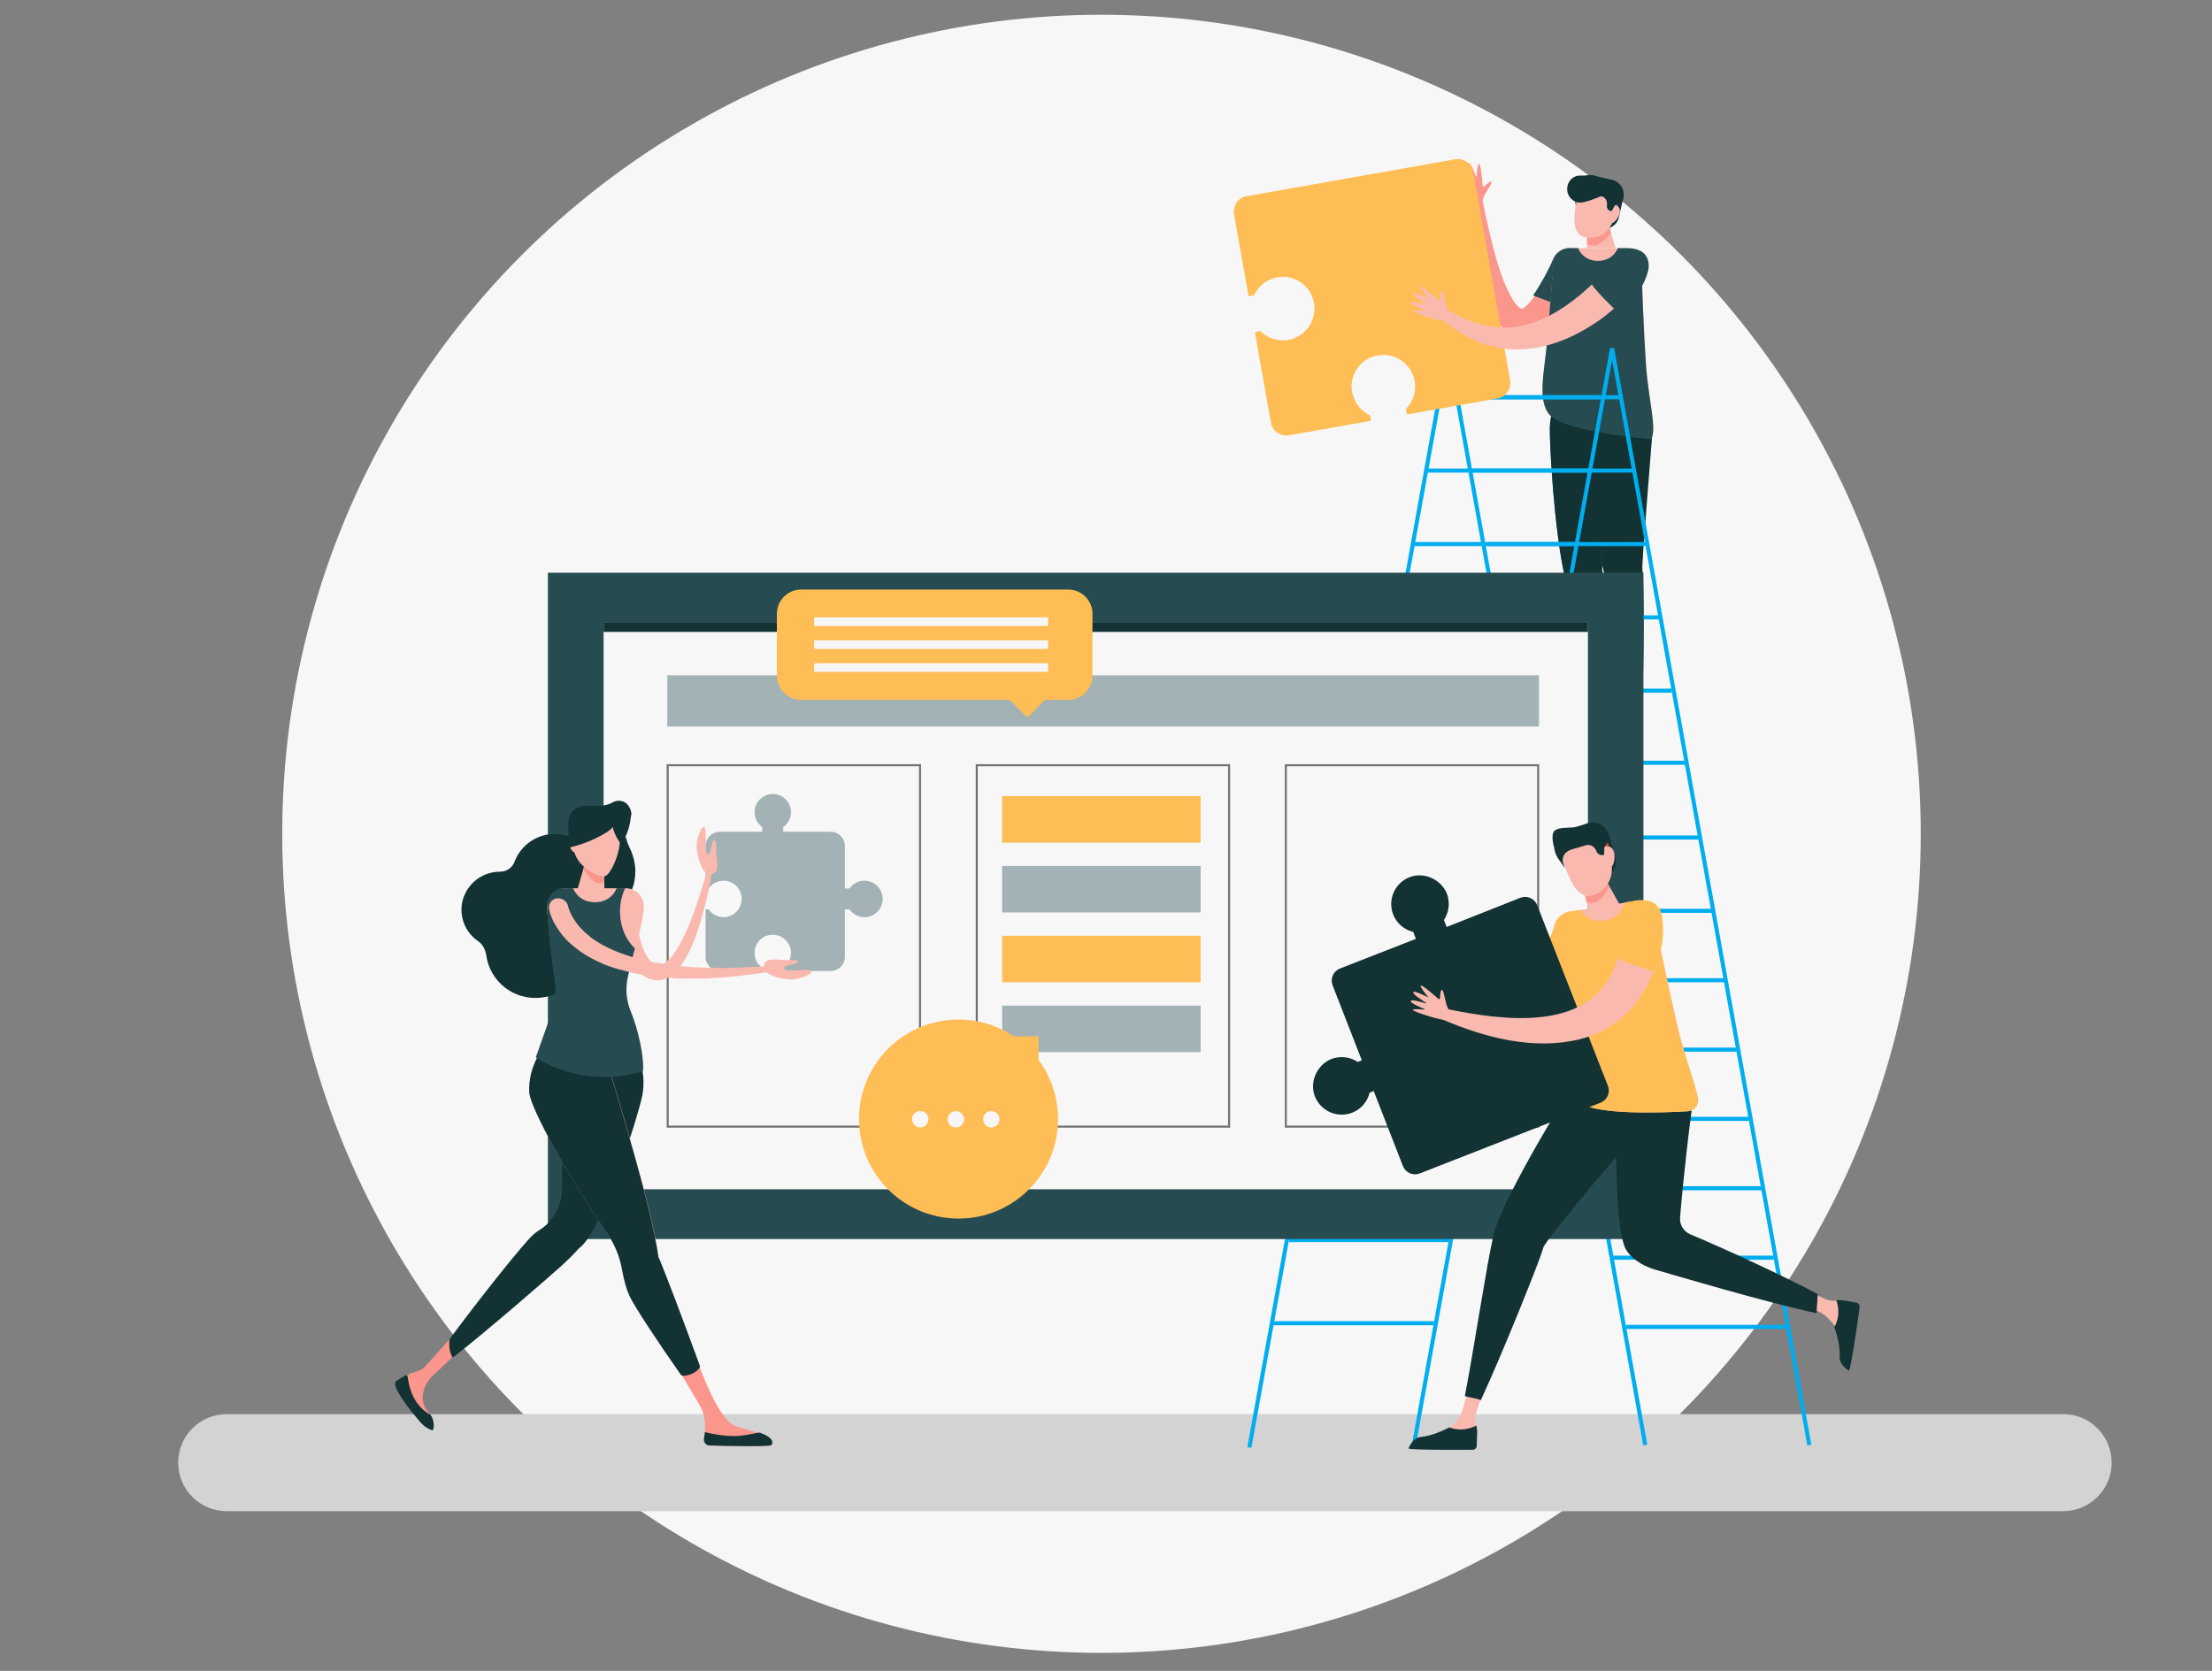 <?xml version="1.0" encoding="utf-8"?>
<!-- Generator: Adobe Illustrator 24.3.0, SVG Export Plug-In . SVG Version: 6.00 Build 0)  -->
<svg version="1.1" id="Layer_1" xmlns="http://www.w3.org/2000/svg" xmlns:xlink="http://www.w3.org/1999/xlink" x="0px" y="0px"
	 viewBox="0 0 1080 816" style="enable-background:new 0 0 1080 816;" xml:space="preserve">
<rect x="0" y="0" width="1080" height="816" fill="#808080" stroke="none"/>
<style type="text/css">
	.st0{fill:#F7F7F7;}
	.st1{fill:#D3D3D3;}
	.st2{fill:#FA968C;}
	.st3{fill:#264C51;}
	.st4{fill:#FAB9AF;}
	.st5{fill:#F57A2F;}
	.st6{fill:#0091C8;}
	.st7{fill:#133233;}
	.st8{fill:#FF8C46;}
	.st9{fill:#41378C;}
	.st10{fill:none;stroke:#00AEF0;stroke-width:2;stroke-miterlimit:10;}
	.st11{fill:#FFBE55;}
	.st12{fill:none;stroke:#727272;stroke-miterlimit:10;}
	.st13{opacity:0.4;fill:#264C51;enable-background:new    ;}
	.st14{fill:#41B4E6;}
	.st15{fill:#CD5014;}
</style>
<circle class="st0" cx="537.8" cy="407.2" r="400"/>
<path class="st1" d="M1031,714.3c0,13.1-10.6,23.7-23.7,23.7H110.7C97.6,738,87,727.4,87,714.3l0,0c0-13.1,10.6-23.7,23.7-23.7
	h896.5C1020.4,690.5,1031,701.2,1031,714.3L1031,714.3z"/>
<path class="st2" d="M723.9,98c0.2-2.8,5.1-8.6,4.3-9.3c-0.5-0.5-2.4,1.3-3.5,2.3c-0.1,0.1-0.3,0.2-0.5,0.1s-0.3-0.2-0.3-0.4
	c-0.2-2.8-0.9-10.6-1.7-10.7c-0.8-0.1-1.2,4.9-1.3,6.5c0,0.1,0,0.1-0.1,0.1s-0.1,0-0.1-0.1c-0.6-1.8-2.7-7.4-3.5-6.7s0.5,6.1,1,8.2
	c0,0.1,0,0.1-0.1,0.1s-0.1,0-0.1,0c-1.1-1.9-3.8-6.6-4.6-6s1.4,5.7,2.2,7.6v0.1h-0.1c-1.2-1.4-4.4-4.8-4.3-3.8
	c0,1.3,5.6,11.7,7.4,13.5C720.4,101.3,723.9,98,723.9,98z"/>
<path class="st2" d="M773.7,133.1c-3.8,8.3-9.2,17.8-15.7,24.3c-12.7,12.6-29.1,9.3-34.8-20.1c-1-4.4-1.7-8.9-2.3-13.3
	c-1.2-8.8-1.6-17.6-2-26.4c-0.1-1.3,1-2.5,2.3-2.5c1.2-0.1,2.2,0.8,2.5,1.9l0,0c1.7,8.5,3.5,17,5.7,25.2c1.1,4.1,2.3,8.2,3.7,12.1
	c1.2,3.7,6,15.3,9.7,16.4c0.1,0,0.2,0.1,0.3,0.1c0.1-0.1,0.1-0.1,0.1,0c0.1-0.1,0.1-0.1,0.2-0.1c0.2-0.2,0.4-0.2,0.9-0.6
	c0.8-0.5,1.9-1.6,3-2.9c2.2-2.6,4.2-6,6-9.5c3.1-6,4.9-10.3,4.9-10.3c3.8-10.4,19.5-5.4,15.7,5C773.9,132.7,773.8,132.9,773.7,133.1
	z"/>
<path class="st3" d="M748.5,144.3L748.5,144.3c2-2.9,3.7-5.8,5.4-8.8c1.6-2.9,3.3-6.2,4.4-9l0.1-0.1c0.1-0.2,0.2-0.4,0.3-0.7
	c2.2-4.1,7.2-5.7,11.3-3.5s5.7,7.2,3.5,11.3c-2,3.8-4,7-6.2,10.3c-1.5,2.2-3.1,4.3-4.8,6.4C761.3,148.9,751.4,145.4,748.5,144.3z"/>
<path class="st4" d="M756.7,202.6c7.3,8.4,49.5,11.9,49.5,11.9c3.1-3.6-1.4-20-2.5-36.7c-1.2-18-1.9-37.9-2.2-48.6
	c-0.1-4.4-3.8-8-8.2-8h-26.8c-4.1,0-7.6,3.1-7.9,7.3c-0.7,8.5-1.9,23.3-3.1,37.8C754.2,181,750.4,195.4,756.7,202.6z"/>
<path class="st2" d="M781,342.7l-0.1,16.6l1.4,8.1c0.2,1.4-0.8,2.7-2.2,2.7c-6.8,0.2-24.2,0.7-24.6-0.1c-2.2-3.5,7.7-4.9,14.9-7.7
	s2.2-30.2,2.2-30.2L781,342.7z"/>
<path class="st5" d="M770.5,362.3C770.5,362.3,770.6,362.3,770.5,362.3c1.8,0.5,3.8,0.9,5.9,0.9c1.9,0,3.6-0.3,5.1-0.8l0.9,4.8
	c0.2,1.4-0.8,2.7-2.2,2.7c-6.8,0.2-24.2,0.7-24.6-0.1C753.4,366.5,763.2,365.1,770.5,362.3z"/>
<path class="st6" d="M756.7,208.7c-0.3,11.5,4.3,84.6,13.2,84.8c9,0.2,18.9-72.6,19.2-84.1s-6.8-21-15.7-21.2
	C764.4,188,757,197.2,756.7,208.7z"/>
<path class="st7" d="M782.3,278.3c0.9,6.3,1,47-0.4,67.6h-8.2c-4.4-20-9.1-58.9-9.9-65.1c0-0.1,0-0.2,0-0.2
	c-4.9-21.5-7.3-63.5-7.1-72c0.3-11.5,7.7-20.7,16.7-20.5s16,9.7,15.7,21.2C789,216.7,781.9,275.3,782.3,278.3z"/>
<path class="st2" d="M800.6,342.7l-0.1,16.6l1.4,8.1c0.2,1.4-0.8,2.7-2.2,2.7c-6.8,0.2-24.2,0.7-24.6-0.1c-2.2-3.5,7.7-4.9,14.9-7.7
	s2.2-30.2,2.2-30.2L800.6,342.7z"/>
<path class="st8" d="M790,362.3C790,362.3,790.1,362.3,790,362.3c1.8,0.5,3.8,0.9,5.9,0.9c1.9,0,3.6-0.3,5.1-0.8l0.9,4.8
	c0.2,1.4-0.8,2.7-2.2,2.7c-6.8,0.2-24.2,0.7-24.6-0.1C772.9,366.5,782.8,365.1,790,362.3z"/>
<path class="st6" d="M776.3,208.7c-0.3,11.5,4.3,84.6,13.2,84.8c9,0.2,17-72.9,17.3-84.4s-4.8-20.8-13.8-21S776.5,197.2,776.3,208.7
	z"/>
<path class="st7" d="M801.9,278.3c0.9,6.3,1,47-0.4,67.6h-8.2c-4.4-20-9.1-58.9-9.9-65.1c0-0.1,0-0.2,0-0.2
	c-4.9-21.5-9.2-63.8-9-72.3c0.3-11.5,9.7-20.4,18.6-20.2s14.1,9.4,13.8,21C806.6,216.4,801.4,275.3,801.9,278.3z"/>
<path class="st3" d="M766.2,121.2h4.3c1.5,3.5,4.7,6.2,9.7,6.2s8.2-2.7,9.7-6.2h4c4.1,0,7.4,3.2,7.5,7.3c0.3,10.6,1,30.9,2.2,49.3
	c1.1,16.7,5.6,32.1,2.5,36.7c0,0-42.2-3.5-49.5-11.9c-6.3-7.2-2.4-21.7-1.2-36.4c1.2-14.6,2.5-29.6,3.1-38
	C758.9,124.3,762.3,121.2,766.2,121.2z"/>
<path class="st7" d="M781.4,111.5l0.5,0.1c3.8,0.8,7.6-1.6,8.5-5.4l2.3-10.2l-7.4-1.6L781.4,111.5z"/>
<polygon class="st4" points="774.8,121.2 788.8,121.2 784.7,107.3 775.2,108.5 "/>
<path class="st2" d="M775.2,108.5l9.5-1.2l1.9,6.5c-2.1,2.4-5.3,6.1-8.8,6.1c-1.1,0-2.1-0.3-3-0.9L775.2,108.5z"/>
<path class="st4" d="M773.8,115.9L773.8,115.9c6.3,1.4,12.5-2.6,13.9-8.8l2.8-12.7L771,90.1c0,0-2.2,9.9-2.3,16.9
	C768.7,112.2,770.6,115.2,773.8,115.9z"/>
<rect x="787.6" y="97.9" transform="matrix(0.217 -0.976 0.976 0.217 519.821 847.813)" class="st9" width="1.7" height="3.8"/>
<path class="st4" d="M784.9,103.9c-0.5,2.5,0.2,4.7,1.6,5.1c1.5,0.3,3.8-2.6,4.3-5c0.5-2.5-0.9-3.6-2.3-3.9
	C787.1,99.7,785.4,101.4,784.9,103.9z"/>
<path class="st7" d="M768.5,95c-0.1-1.7,0.2-3.4,0.8-4.9l0,0c1.6-3.9,5.9-5.5,9.8-4.2c0.4,0.1,0.8,0.3,1.3,0.4l6.6,1.5
	c4,0.9,6.5,4.8,5.6,8.8l-0.3,1.5l-3.9,2.3l-1.6,2.8l-0.3-0.1c-1.3-0.3-2.1-1.5-1.9-2.7c0.3-2.1-0.7-4.1-2.7-4.5l-5.8-1.3
	c-3.6-0.8-5.8,0.7-6.4,3.4l-0.3,2.3L768.5,95z"/>
<line class="st10" x1="787.1" y1="170.1" x2="883.4" y2="705.7"/>
<line class="st10" x1="803.3" y1="705.7" x2="707.1" y2="170.1"/>
<line class="st10" x1="713.5" y1="194" x2="791.7" y2="194"/>
<line class="st10" x1="718.7" y1="229.8" x2="798" y2="229.8"/>
<line class="st10" x1="725.9" y1="265.7" x2="804.5" y2="265.7"/>
<line class="st10" x1="732.9" y1="301.5" x2="811" y2="301.5"/>
<line class="st10" x1="737.1" y1="337.3" x2="816.2" y2="337.3"/>
<line class="st10" x1="742.6" y1="372.5" x2="822.8" y2="372.5"/>
<line class="st10" x1="750.6" y1="409" x2="829.6" y2="409"/>
<line class="st10" x1="757.1" y1="444.8" x2="836.2" y2="444.8"/>
<line class="st10" x1="763.5" y1="478.7" x2="842.6" y2="478.7"/>
<line class="st10" x1="768.9" y1="512.6" x2="848" y2="512.6"/>
<line class="st10" x1="775.1" y1="546.4" x2="854.2" y2="546.4"/>
<line class="st10" x1="781.1" y1="580.3" x2="860.3" y2="580.3"/>
<line class="st10" x1="787" y1="614.2" x2="866.1" y2="614.2"/>
<line class="st10" x1="793.9" y1="648" x2="873" y2="648"/>
<line class="st10" x1="707.1" y1="170.1" x2="610" y2="706.9"/>
<line class="st10" x1="690.1" y1="706.9" x2="787.1" y2="170.1"/>
<line class="st10" x1="780.7" y1="194" x2="702.8" y2="194"/>
<line class="st10" x1="775.5" y1="229.8" x2="696.2" y2="229.8"/>
<line class="st10" x1="768.3" y1="265.7" x2="689.7" y2="265.7"/>
<line class="st10" x1="761.3" y1="301.5" x2="683.2" y2="301.5"/>
<line class="st10" x1="755.7" y1="337.3" x2="676.7" y2="337.3"/>
<line class="st10" x1="750.4" y1="372.5" x2="670.3" y2="372.5"/>
<line class="st10" x1="742.5" y1="409" x2="663.6" y2="409"/>
<line class="st10" x1="737.1" y1="444.8" x2="658" y2="444.8"/>
<line class="st10" x1="731" y1="485" x2="651.9" y2="485"/>
<line class="st10" x1="721.8" y1="525.2" x2="642.7" y2="525.2"/>
<line class="st10" x1="715" y1="565.4" x2="635.8" y2="565.4"/>
<line class="st10" x1="708.5" y1="605.6" x2="629.4" y2="605.6"/>
<line class="st10" x1="700.1" y1="646.2" x2="620.9" y2="646.2"/>
<path class="st7" d="M788.2,90.3c0.4,3.6-12.5,8.2-16,8.6c-3.4,0.4-6.6-2.2-7-5.8s2-6.9,5.4-7.3C774,85.4,787.7,86.7,788.2,90.3z"/>
<path class="st11" d="M608.7,95.8c-4.2,0.7-6.9,4.7-6.2,8.9l7.1,40l2.7-0.5c2.4-5.2,7.8-9,14.3-9c6.2,0.1,11.9,4,14.1,9.8
	c3.6,9.4-2.3,19.3-11.7,21c-5.2,0.9-10.2-0.9-13.6-4.3l-2.7,0.5l7.8,44.2c0.7,4.2,4.7,6.9,8.9,6.2l40-7.1l-0.5-2.7
	c-5.2-2.4-9-7.8-9-14.3c0.1-6.2,4-11.9,9.8-14.1c9.4-3.6,19.3,2.3,21,11.7c0.9,5.2-0.9,10.2-4.3,13.6l0.5,2.7l44.2-7.8
	c4.2-0.7,6.9-4.7,6.2-8.9L719.3,84c-0.7-4.2-4.7-6.9-8.9-6.2L608.7,95.8z"/>
<path class="st4" d="M803,134.9c-4.3,5.9-11.7,13.6-20.5,20.3c-27,19.7-56,21.7-79.6-0.6c-1-0.9-1-2.4-0.1-3.4c0.8-0.8,2-1,3-0.4
	l0.1,0.1c15.4,8.9,29.2,12.5,46.5,5.2c22.7-9.8,38.9-33.4,37.2-31.1c2.8-3.7,8-4.4,11.7-1.6C805,126,805.7,131.2,803,134.9z"/>
<path class="st3" d="M777.2,138.4c5.6-5.1,12.8-15,12.8-15s3.4-4,10.4-1.1c5.6,2.3,4.5,8.9,4.5,8.9c-0.1,0.9-2,11.8-14.8,21.4
	C789.9,152.7,776.2,139.3,777.2,138.4z"/>
<path class="st4" d="M707.4,151.8c-1.8-2.2-2.3-9.7-3.4-9.7c-0.7,0-0.9,2.6-0.9,4.1c0,0.2-0.1,0.3-0.3,0.4s-0.3,0-0.5-0.1
	c-2.1-1.8-8-7-8.6-6.5s2.5,4.3,3.6,5.6v0.1c0,0-0.1,0.1-0.1,0c-1.7-0.8-7.1-3.5-7.2-2.4c-0.1,1.1,4.6,4.1,6.4,5.2c0,0,0.1,0.1,0,0.1
	s-0.1,0.1-0.1,0.1c-2.1-0.6-7.3-2.1-7.5-1.1c-0.1,1,5,3.2,6.8,3.9l0.1,0.1c0,0.1-0.1,0.1-0.1,0.1c-1.8-0.1-6.5-0.4-5.8,0.3
	c0.9,0.9,12.2,4.6,14.7,4.6C707.2,156.6,707.4,151.8,707.4,151.8z"/>
<rect x="267.5" y="279.7" class="st3" width="534.9" height="325.4"/>
<rect x="294.7" y="304.1" class="st0" width="480.6" height="276.7"/>
<rect x="326" y="373.7" class="st12" width="123.2" height="176.5"/>
<rect x="476.9" y="373.7" class="st12" width="123.2" height="176.5"/>
<rect x="627.8" y="373.7" class="st12" width="123.2" height="176.5"/>
<path class="st2" d="M220.3,653c0,0-11,12.6-13,14.6c-1.7,1.7-4,2.3-6.3,2.9c-0.7,0.2-1.7,0.9-2.5,1.6c-0.6,0.5-0.9,1.3-0.9,2.1
	c0.3,14.2,12.6,24.2,13.3,23.4c1.2-1.5,0.3-5.7-2.1-8.4c-2.4-2.8-3-6.7-1.9-10.2l0,0c0.8-2.8,2.4-5.3,4.5-7.3l9.5-8.9L220.3,653z"/>
<path class="st2" d="M332.5,670.9l8.7,14.6c2.7,4.5,3.7,9.7,2.8,14.9l0,0c-0.5,2.9,1.7,5.5,4.6,5.6c9.4,0.2,27.6,0.6,28.1-0.3
	c2.7-4.4-8.8-6.3-17.9-9.4c-6.1-2.1-13.6-18.6-18.3-31.5l-7.1,4.5C332.8,669.7,332.5,670.3,332.5,670.9z"/>
<path class="st7" d="M358.6,701.3c3.9,0,7.8-0.9,11.4-1.6c0.4-0.1,0.9-0.1,1.3,0.1c4.2,1.5,6.8,3.6,5.4,5.9
	c-0.6,0.9-22,0.5-30.3,0.2c-1.7,0-3-1.6-2.7-3.4l0.5-3.1C348.9,700.6,353.7,701.3,358.6,701.3z"/>
<path class="st7" d="M301.3,506.1c-9.7-1.9-21.2,6-23.7,18.4c-1.4,7.1-3.5,33.7-3.2,55.5c0.1,8.3-3.9,16.3-11,20.7
	c-1.2,0.7-2.2,1.5-3.1,2.3c-4.8,4.3-26.9,32.1-40.8,51c-0.4,2.9,0,7,1.6,9c17.8-13.9,47.9-40.2,53-44.8c2.8-2.6,6-5.6,8.5-8.5
	c10.9-7.3,28.6-63.2,31-74.7C316,522.5,310.9,508.1,301.3,506.1z"/>
<ellipse class="st7" cx="295.2" cy="425.6" rx="15" ry="19.4"/>
<path class="st7" d="M291.6,427.6c-0.2-10.7-8.9-19.7-19.6-20.3c-9.5-0.5-17.7,5.3-20.8,13.6c-1.1,2.9-3.9,4.8-7,4.8
	c-1.3,0-2.6,0.1-4,0.4c-7.8,1.6-13.9,8.2-14.8,16.2c-0.7,7.2,2.6,13.6,8,17.3c2.3,1.6,3.6,4.2,4,6.9c1.8,12.8,13.4,22.2,26.8,20.7
	c11.4-1.2,20.5-10.6,21.5-22c0.6-7-1.8-13.4-6-18.2C286.9,443.5,291.8,436.1,291.6,427.6z"/>
<path class="st13" d="M424,430.3c-3.8-0.8-7.3,0.8-9.2,3.6h-2.3v-20.8c0-3.8-3.1-6.9-6.9-6.9h-23.2v-2.3c2.8-1.9,4.4-5.4,3.6-9.2
	c-0.7-3.3-3.3-5.9-6.6-6.7c-5.8-1.3-11,3.1-11,8.6c0,3,1.5,5.7,3.8,7.3v2.3h-20.8c-3.8,0-6.9,3.1-6.9,6.9v20.8h1.5
	c1.9-2.8,5.4-4.4,9.2-3.6c3.3,0.7,5.9,3.3,6.7,6.6c1.3,5.8-3.1,11-8.6,11c-3,0-5.7-1.5-7.3-3.8h-1.5v23.2c0,3.8,3.1,6.9,6.9,6.9
	h20.8v-1.6c-2.8-1.9-4.4-5.4-3.6-9.2c0.7-3.3,3.3-5.9,6.6-6.7c5.8-1.3,11,3.1,11,8.6c0,3-1.5,5.7-3.8,7.3v1.6h23.2
	c3.8,0,6.9-3.1,6.9-6.9v-23.2h2.3c1.6,2.3,4.3,3.8,7.3,3.8c5.6,0,10-5.2,8.6-11C429.9,433.6,427.3,431,424,430.3z"/>
<path class="st7" d="M295.2,399.8c0,0,8.5,5.3,7.4,12.5c0,0,4.5-3.2,5.5-14.2C308.9,390.5,295.2,399.8,295.2,399.8z"/>
<path class="st4" d="M310.8,443.4c0,0,0,0.4,0,1.1c0,0.7,0,1.5,0.1,2.8c0.1,2.4,0.4,5.9,1.3,9.9c0.5,2,1.1,4.2,1.9,6.3
	c0.9,2.1,2,4.2,3.4,5.8c0.7,0.8,1.4,1.4,2.2,1.8c0.7,0.4,1.4,0.5,2.1,0.4c1.6-0.1,3.6-1.7,5.4-3.6c1.8-1.9,3.3-4.3,4.7-6.8
	c1.4-2.4,2.6-5,3.7-7.5c2.2-5,3.9-9.9,5.3-14.1c1.4-4.2,2.4-7.8,3.2-10.3c0.7-2.5,1.1-3.9,1.1-3.9l0,0c0.2-0.7,0.9-1.1,1.6-0.9
	c0.7,0.2,1,0.8,0.9,1.5c0,0-0.3,1.5-0.8,4.1c-0.3,1.3-0.5,2.9-0.9,4.7s-0.8,3.8-1.4,6c-1.1,4.4-2.5,9.5-4.3,14.9
	c-1,2.7-2,5.5-3.4,8.3c-1.3,2.8-2.8,5.6-4.9,8.2c-1,1.3-2.2,2.6-3.6,3.8c-1.4,1.1-3.2,2.2-5.3,2.6c-2.1,0.5-4.5,0.2-6.4-0.6
	s-3.4-2-4.7-3.2c-2.5-2.5-4-5.2-5.2-7.8s-2.1-5.1-2.7-7.4c-1.3-4.7-1.8-8.6-2.1-11.4c-0.1-1.4-0.2-2.6-0.2-3.3s0-1.1,0-1.1
	c-0.1-2.5,1.9-4.6,4.4-4.7c2.5-0.1,4.6,1.9,4.7,4.4C310.8,443.3,310.8,443.4,310.8,443.4z"/>
<path class="st4" d="M304.7,480.6c3.4-10.2,10.2-31.8,9.6-38.8c-0.4-4.5-4.1-8-8.7-8h-29.4c-4.9,0-8.9,3.9-9,8.7
	c-0.2,8.5,3.7,27.9,5.9,38.1H304.7z"/>
<path class="st4" d="M298.9,526.6c3.4,12.2,30.9,99,21.4,101.7c-9.5,2.6-61.1-82.1-61.8-94.8c-0.6-12,6.3-25,15.8-27.6
	C283.8,503.2,295.5,514.4,298.9,526.6z"/>
<path class="st7" d="M341.4,668.2c0.4-0.4,0.4-1,0.2-1.5c-7.4-20.4-17.2-46.1-19.3-51c-0.2-0.6-0.5-1.1-0.8-1.6
	c-3.6-25.7-20.1-78.2-22.7-87.5c-3.4-12.2-15.1-23.4-24.6-20.8c-9.5,2.6-16.4,15.6-15.8,27.6c0.4,7.9,20.8,44.1,38.3,69.4
	c3.7,5.3,6,11.4,7.1,17.8c0.8,4.4,2,8.8,3.4,12c2.1,4.8,14.2,23.1,25.1,38.6c0.3,0.4,0.8,0.7,1.4,0.7
	C336.7,671.7,339.4,670.6,341.4,668.2z"/>
<path class="st3" d="M269.7,493.5c1.5-4.3,2-8.8,1.3-13.3c-1.5-10.4-4.1-30.1-3.8-38.4c0.1-4.5,3.8-8,8.2-8h4.4
	c1.7,3.9,5.2,6.8,10.7,6.8s9-3,10.6-6.8h4.1c-4.5,9.5-2.9,22.1,4.8,29.4c-1.4,5-2.6,10.1-3.5,14.2c-1.2,5.6-0.7,11.3,1.5,16.6
	c3.8,9,6.7,23.5,5.9,29.2c-30.9,8.8-52.3-6.8-52.3-6.8L269.7,493.5z"/>
<polygon class="st4" points="295.2,435.9 281.9,434.5 286.1,419.9 294.7,420.9 "/>
<path class="st2" d="M294.7,420.9l-8.6-1.1l-1.3,4.6c1.9,2.2,4.4,6.9,7.6,6.9c1,0,1.9-0.3,2.7-0.8L294.7,420.9z"/>
<path class="st4" d="M295,428c-2.9,0-6.1-1.5-10.5-5.3c-2.5-2.2-4.4-6-4.4-8.6v-14.3h22c0,0,1.6,7.6,0,15.1
	C301,420.6,297.3,428,295,428z"/>
<path class="st4" d="M283.9,411.4c0,2.8-1.3,5-3,5c-1.6,0-3.5-3.6-3.5-6.4s1.8-3.6,3.5-3.6S283.9,408.6,283.9,411.4z"/>
<path class="st7" d="M277.5,401.6c0-4.5,3.6-8.1,8.1-8.1h7.4c2.1,0,4.2-0.6,6-1.6c2.6-1.5,5.9-1,7.7,1.4c1.9,2.6,2.8,6.1-2.1,9.4
	c-2.4,1.6-6-0.2-8.4,0.6c-0.1,0-0.3,0-0.4,0h-6.5c-2.3,0-4,1.9-4.1,4.1c0,1.4-1.2,2.6-2.7,2.6h-0.3l-1-3.4l-3.6,4.9L277.5,401.6
	L277.5,401.6z"/>
<path class="st4" d="M349.7,417.3c0,0,1.5,7.6-0.6,8.8c-2.2,1.2-3.8,1.7-5.8-1.4c-1.9-3.1-3.1-8.2-3.2-11.4s2.1-8.7,2.7-9.1
	c2.2-1.6,1.8,4.3,1.7,7.1c-0.1,2.8,0.1,6.1,1.5,5.7c1.4-0.3,1.1-5.8,2.6-6.7C350,409.4,349.7,417.3,349.7,417.3z"/>
<path class="st4" d="M382.5,468.9c0,0-7.6-1.2-8.8,1s-1.5,3.9,1.6,5.7s8.3,2.8,11.5,2.7c3.2,0,8.6-2.4,9-3c1.5-2.3-4.3-1.6-7.2-1.4
	c-2.8,0.2-6.1,0.1-5.8-1.3c0.3-1.4,5.8-1.4,6.6-2.8C390.4,468.3,382.5,468.9,382.5,468.9z"/>
<path class="st7" d="M300.5,399.6c-0.7,3.3,0.4,5-10.3,10.1c-10.7,5.1-14.1,2.9-17.4,8.4c0,0,1.5-9.1,7.4-12.2
	c5.9-3.1,16.1-5.1,19.4-12.4C299.6,393.6,301,397.4,300.5,399.6z"/>
<path class="st4" d="M277.4,442.7v0.2c0,0.1,0,0.1,0.1,0.2c0,0.1,0.1,0.2,0.1,0.4c0.2,0.6,0.5,1.5,1.1,2.7s1.4,2.6,2.5,4.2
	c1.1,1.6,2.6,3.2,4.4,4.9c0.9,0.8,1.9,1.6,2.9,2.5c1.1,0.8,2.2,1.6,3.4,2.3c1.2,0.8,2.5,1.5,3.9,2.2c0.7,0.3,1.4,0.7,2.1,1
	c0.7,0.4,1.4,0.7,2.2,1c0.7,0.3,1.5,0.6,2.2,0.9c0.8,0.3,1.6,0.6,2.3,0.8c1.6,0.6,3.2,1.1,4.8,1.6c1.6,0.5,3.3,0.9,5,1.3
	c1.7,0.4,3.4,0.7,5.2,1.1c1.7,0.3,3.5,0.6,5.2,0.9c1.7,0.3,3.5,0.4,5.2,0.7c1.7,0.2,3.5,0.3,5.2,0.5c0.9,0.1,1.7,0.1,2.6,0.2
	c0.9,0,1.7,0.1,2.5,0.1c1.7,0.1,3.3,0.2,5,0.2c1.6,0,3.2,0.1,4.8,0.1c3.1,0.1,6,0,8.7-0.1s5.2-0.2,7.4-0.3c2.2-0.1,4.1-0.2,5.7-0.3
	c3.2-0.2,5-0.3,5-0.3l0,0c0.7,0,1.3,0.5,1.4,1.2c0,0.7-0.4,1.3-1.1,1.4c0,0-1.8,0.3-5,0.8c-1.6,0.2-3.5,0.6-5.7,0.8
	c-2.2,0.3-4.7,0.6-7.4,0.9c-2.7,0.2-5.7,0.6-8.9,0.7c-1.6,0.1-3.2,0.2-4.9,0.3c-1.7,0.1-3.4,0.1-5.1,0.1c-0.9,0-1.7,0-2.6,0
	s-1.8,0-2.7,0c-1.8-0.1-3.6,0-5.4-0.2c-1.8-0.1-3.7-0.2-5.5-0.4s-3.7-0.4-5.6-0.6c-1.9-0.3-3.7-0.5-5.6-0.8
	c-1.8-0.4-3.7-0.7-5.5-1.2s-3.6-0.9-5.4-1.4c-0.9-0.3-1.8-0.5-2.6-0.8c-0.9-0.3-1.7-0.6-2.6-0.9c-0.9-0.3-1.7-0.6-2.5-1
	s-1.6-0.7-2.4-1.1c-1.6-0.8-3.1-1.5-4.6-2.4c-1.5-0.8-2.8-1.8-4.2-2.7c-1.3-1-2.5-1.9-3.7-2.9c-2.3-2-4.2-4-5.7-6.1
	c-1.5-2-2.6-3.9-3.5-5.6c-0.8-1.7-1.3-3.1-1.6-4.1c-0.3-1-0.4-1.9-0.4-1.8c-0.4-2.5,1.3-4.8,3.7-5.2
	C274.7,438.5,277,440.2,277.4,442.7z"/>
<path class="st7" d="M298.5,400.2c0,0,0.4,11,10,16.3c0,0-4.2-8.3-3.9-13.7C304.8,397.3,297.9,396.4,298.5,400.2z"/>
<path class="st7" d="M193,676.6c-0.4-0.9,0-1.9,0.8-2.4c0.7-0.4,2.5-1.5,3.9-2.4c0.6-0.4,1.3,0,1.4,0.7c0.9,7.9,4.5,15,11.1,18.4
	c1.7,2.3,2,6.3,1.1,7.5c-0.2,0.3-3.4-0.8-6-3.8C193.7,681.3,193,676.6,193,676.6z"/>
<path class="st4" d="M901.5,635.6c-0.5-0.1-0.9-0.2-1.3-0.3c-1.1-0.2-2.5-0.2-3.7-0.1c-2.1,0.2-4.2-0.2-6-1.1l-7.7-3.8
	c-3.3-1.6-6.8,1.7-5.3,5.1l0,0c0.1,0.3,0.4,0.5,0.6,0.6l9.1,4.1c2.7,1.2,5,3,6.8,5.2l2.6,3.2C902.1,645.1,901.3,638.8,901.5,635.6z"
	/>
<path class="st7" d="M898.2,662.3c0.4-4.4-1.6-11.7-2.6-14.1c2.4-4.3,2.4-9,1-13.2c1.2-0.1,2.6-0.1,3.6,0.1c1.5,0.3,4.9,0.8,6.2,1.1
	c1,0.2,1.7,1.1,1.6,2.1c0,0-4.4,31.7-5.3,31.1C901.1,668.3,897.9,666,898.2,662.3z"/>
<path class="st14" d="M732.8,604.3c-2.5,9.7-19.7,86.2-16.3,86.3c3,0.1,34.4-71.3,36.9-81.1c2.5-9.7-0.2-18.8-5.8-20.2
	C741.9,587.8,735.3,594.6,732.8,604.3z"/>
<path class="st14" d="M770.7,526.6c-8.3,10.1-45.4,76.5-37.6,83s59.3-48.5,67.7-58.7c8.3-10.1,7.1-24.5-0.8-31
	C792.1,513.5,779,516.5,770.7,526.6z"/>
<path class="st4" d="M720.8,701.2c0-0.5,0.1-0.9,0.1-1.3c0.1-1.1-0.2-2.5-0.4-3.7c-0.5-2-0.4-4.1,0.2-6.1l2.6-8.2
	c1.1-3.5-2.7-6.4-5.8-4.5l0,0c-0.3,0.2-0.5,0.4-0.5,0.7l-2.7,9.6c-0.8,2.8-2.2,5.4-4.2,7.5l-2.8,3
	C711.6,703.1,717.7,701.4,720.8,701.2z"/>
<path class="st7" d="M694,701.7c4.4-0.3,11.3-3.3,13.6-4.6c4.6,1.7,9.3,1.1,13.2-0.9c0.3,1.2,0.5,2.5,0.4,3.6
	c-0.1,1.5-0.1,4.9-0.2,6.3c0,1-0.8,1.8-1.8,1.9c0,0-32,0.3-31.5-0.7C688.5,705.5,690.3,702,694,701.7z"/>
<path class="st7" d="M753.4,609.5c-1.5,6-20.3,52.6-30.4,74.3c-3-1.2-4.7-1.1-7.8-2c4-20.4,11-65.9,13.4-75.7
	c1-13.7,34.5-70,42.2-79.4c8.3-10.1,21.4-13.1,29.3-6.7c7.9,6.5,9.1,20.9,0.8,31C795.4,557.5,754.4,605.4,753.4,609.5z"/>
<path class="st7" d="M793.7,609.9L793.7,609.9C793.7,609.8,793.7,609.8,793.7,609.9c-0.4-0.7-0.6-1.3-0.8-2
	c-5.5-16.4-4-76.1-2.2-88.2c0.5-3.2,1.4-6.2,2.7-8.9l17.7,9.6c4.4,5,9.7,9.5,15.7,13.1c0.9,0.5-0.3-1.8,0.6-1.3
	c-2.5,15.7-5.9,46.8-7.1,62.4c-0.3,3.5,1.7,6.8,5,8.2c16.5,6.9,45.8,20.4,62.2,29.2l-0.6,9.3c-23.9-5-71.6-19.2-78.9-21.3
	C801.2,618,795.9,614,793.7,609.9z"/>
<path class="st2" d="M774.3,459.3c0,0,0,0.1,0,0.3c0,0.1,0,0.3,0,0.4c0,0.2,0,0.3,0,0.5c-0.1,0.8-0.2,1.9-0.4,3.3
	c-0.2,1.4-0.6,3.1-1.1,5s-1.2,4-2.1,6.3c-0.9,2.2-2.1,4.6-3.5,7c-1.5,2.4-3.2,4.8-5.2,7c-0.5,0.6-1.1,1.1-1.6,1.7l-0.8,0.8l-0.9,0.8
	c-0.6,0.5-1.2,1-1.8,1.5s-1.3,0.9-1.9,1.4c-0.6,0.5-1.3,0.9-2,1.3c-0.7,0.4-1.3,0.9-2,1.3c-1.4,0.7-2.8,1.5-4.3,2.1l-2.2,0.9
	c-0.7,0.3-1.5,0.5-2.2,0.8c-0.8,0.2-1.5,0.5-2.2,0.7c-0.8,0.2-1.5,0.4-2.3,0.6c-1.5,0.4-3,0.6-4.5,0.9c-1.5,0.3-2.9,0.4-4.4,0.5
	c-0.7,0.1-1.4,0.2-2.1,0.2c-0.7,0-1.4,0-2.1,0.1c-1.4,0-2.7,0.1-4,0c-1.3,0-2.6-0.1-3.8-0.1c-1.2-0.1-2.4-0.2-3.5-0.3
	c-2.3-0.2-4.3-0.5-6.1-0.8c-0.9-0.1-1.8-0.3-2.5-0.4c-0.8-0.2-1.5-0.3-2.1-0.4c-2.6-0.5-4-0.8-4-0.8c-0.7-0.2-1.2-0.9-1-1.6
	c0.1-0.7,0.8-1.1,1.5-1.1h0.1c0,0,1.5,0.2,4,0.4c0.6,0.1,1.3,0.2,2.1,0.2c0.8,0.1,1.6,0.1,2.5,0.2c1.8,0.1,3.8,0.3,6,0.2
	c1.1,0,2.2,0,3.4,0c1.2-0.1,2.4-0.1,3.6-0.2c1.2,0,2.5-0.2,3.8-0.3c0.6-0.1,1.3-0.1,1.9-0.2c0.7-0.1,1.3-0.2,2-0.3
	c1.3-0.2,2.7-0.4,4-0.8c1.3-0.3,2.7-0.6,4-1.1c0.7-0.2,1.3-0.4,2-0.6c0.7-0.2,1.3-0.5,1.9-0.8c0.6-0.3,1.3-0.5,1.9-0.8l1.8-0.9
	c1.3-0.6,2.4-1.4,3.5-2.1c0.6-0.4,1.1-0.8,1.6-1.2s1.1-0.8,1.6-1.2s1-0.9,1.5-1.3c0.5-0.5,0.9-0.9,1.4-1.4l0.7-0.7l0.6-0.7
	c0.4-0.5,0.8-1,1.2-1.4c1.6-2,2.8-4,4-6.1c1.1-2.1,1.9-4.1,2.6-6c0.6-1.9,1.1-3.7,1.5-5.3c0.3-1.6,0.6-3,0.7-4.2
	c0.1-1.2,0.2-2.1,0.2-2.7c0-0.1,0-0.3,0-0.4c0-0.1,0-0.2,0-0.2c0-0.2,0-0.2,0-0.2V459c0-2.6,2.1-4.7,4.7-4.7c2.6,0,4.7,2.1,4.7,4.7
	C774.3,459.1,774.3,459.2,774.3,459.3z"/>
<path class="st11" d="M750,473c1.6-3.5,8-17.2,8.8-20.5v-0.2c0.1-0.3,0.1-0.5,0.2-0.8c1.7-5,7.1-7.7,12.1-6s7.7,7.1,6,12.1
	c-1.6,4.7-3.2,8.6-5.1,12.7c-1.3,2.7-2.7,5.4-4.2,8.1C766.3,477.1,750,473.1,750,473z"/>
<path class="st4" d="M771.1,538.2c7.9,6.5,40.8,5.2,53.1,4.5c3.1-0.2,5.4-3,4.9-6c-1.3-7.8-6.7-21.1-9.9-35
	c-4.7-20-9.1-42.1-11.5-54.1c-1-4.9-5.7-8.2-10.7-7.4l-30,5c-4.6,0.8-7.9,4.9-7.5,9.6c0.8,9.7,2.2,26.5,3.5,42.9
	C764.3,514.3,762.7,531.2,771.1,538.2z"/>
<path class="st11" d="M766.7,445.1l4.9-0.8c2.3,3.6,6.4,6.1,12,5.2c5.6-0.9,8.7-4.6,9.7-8.8l4.4-0.7c4.5-0.8,8.9,2.2,9.7,6.8
	c2.3,11.8,6.8,34.5,11.6,54.9c3.3,14.1,8.7,27,9.9,34.9c0.5,3.1-1.8,5.9-5,6.1c-12.3,0.7-45.1,2-53-4.5c-8.4-7-6.8-23.8-8.1-40.5
	c-1.3-16.6-2.7-33.6-3.5-43.2C759.1,449.9,762.2,445.8,766.7,445.1z"/>
<path class="st7" d="M782.6,428.7l0.6-0.2c4.3-1.2,6.7-5.7,5.5-10l-3.3-11.4l-8.3,2.4L782.6,428.7z"/>
<polygon class="st4" points="775.9,445.1 790.4,444.1 790.9,442 782.4,426.8 772.3,431 "/>
<path class="st2" d="M772.3,431l10-4.3l3.4,6.1c-1.6,3.3-3.5,7-7.3,8c-1.2,0.3-2.6,0.2-3.7-0.1L772.3,431z"/>
<path class="st4" d="M777.4,437.3L777.4,437.3c7-2,11.1-9.3,9.1-16.4l-4.1-14.2l-21.8,6.3c0,0,3.2,11.1,6.9,18.1
	C770.2,436.3,773.8,438.3,777.4,437.3z"/>
<rect x="781.2" y="412.3" transform="matrix(0.961 -0.276 0.276 0.961 -83.606 232.075)" class="st15" width="4.3" height="1.9"/>
<path class="st4" d="M782,419.3c0.8,2.8,2.8,4.6,4.4,4.2c1.6-0.5,2.4-4.6,1.6-7.4c-0.8-2.8-2.8-3.1-4.5-2.6
	C781.9,413.9,781.2,416.5,782,419.3z"/>
<path class="st7" d="M760.7,419.2c-1-1.6-1.7-3.4-1.9-5.3c0,0-1.9-6.3,0.2-8.2c1.9-1.7,6.2-1.4,8.8-1.6c1.9-0.1,7.4-2.1,7.4-2.1
	c4.4-1.3,9,1.3,10.3,5.7l0.5,1.7l-2.7,4.4l-0.1,3.6l-0.3,0.1c-1.4,0.4-2.9-0.4-3.4-1.7c-0.8-2.2-2.9-3.7-5.2-3l-6.5,1.9
	c-4,1.1-5.4,3.9-4.6,6.8l0.9,2.5L760.7,419.2z"/>
<path class="st7" d="M706.3,452.7l-1.3-3.4c2.3-3.5,3-7.9,1.7-12.1c-2.4-7.4-11.1-11.6-18.3-8.9c-7.4,2.8-11,11-8.2,18.3
	c1.7,4.4,5.5,7.5,9.8,8.5l1.3,3.4L654.2,473c-3.2,1.3-4.8,4.9-3.6,8.1l14.3,36.7l-2,0.8c-3.5-2.3-7.9-3-12.1-1.7
	c-7.4,2.4-11.6,11.1-8.9,18.3c2.8,7.4,11,11,18.3,8.2c4.4-1.7,7.5-5.5,8.5-9.8l2-0.8l14.3,36.7c1.3,3.2,4.9,4.8,8.1,3.6l88.4-34.6
	c3.2-1.3,4.8-4.9,3.6-8.1L750.5,442c-1.3-3.2-4.9-4.8-8.1-3.6L706.3,452.7z"/>
<path class="st4" d="M811.4,448.7c1.3,23.7-12,51.9-40,58.8c-22.2,5.5-46.2-0.6-67.3-9.7c-1.4-0.6-2-2.2-1.4-3.6
	c0.5-1.2,1.8-1.9,3.1-1.6l0,0c29.4,6.2,66.9,10.3,80.8-16.5c7-13.2,5.8-29.1,5.8-26.8C792.2,437,810.8,436.4,811.4,448.7z"/>
<path class="st11" d="M789.5,467.6c2.2-10.1,2.5-18.2,2.5-18.4v0.3l1.6-6.4c0,0,3.1-5.1,11.4-3.1c6.7,1.6,6.6,9.2,6.6,9.2
	c0,1.1,2.4,8.7-4.1,25.2C807.6,474.3,789.2,469,789.5,467.6z"/>
<path class="st4" d="M707.4,493.1c-1.8-2.2-2.3-9.7-3.4-9.7c-0.7,0-0.9,2.6-0.9,4.1c0,0.2-0.1,0.3-0.3,0.4c-0.2,0.1-0.3,0-0.5-0.1
	c-2.1-1.8-8-7-8.6-6.5s2.5,4.3,3.6,5.6v0.1c0,0-0.1,0.1-0.1,0c-1.7-0.8-7.1-3.5-7.2-2.4c-0.1,1.1,4.6,4.1,6.4,5.2c0,0,0.1,0.1,0,0.1
	l-0.1,0.1c-2.1-0.6-7.3-2.1-7.5-1.1c-0.1,1,5,3.2,6.8,3.9l0.1,0.1c0,0.1-0.1,0.1-0.1,0.1c-1.8-0.1-6.5-0.4-5.8,0.3
	c0.9,0.9,12.2,4.6,14.7,4.6S707.4,493.1,707.4,493.1z"/>
<rect x="294.7" y="304.1" class="st7" width="480.6" height="4.5"/>
<rect x="489.3" y="388.8" class="st11" width="96.9" height="22.7"/>
<rect x="489.3" y="422.9" class="st13" width="96.9" height="22.7"/>
<rect x="489.3" y="457" class="st11" width="96.9" height="22.7"/>
<rect x="489.3" y="491.1" class="st13" width="96.9" height="22.7"/>
<rect x="325.8" y="329.8" class="st13" width="425.6" height="25"/>
<path class="st11" d="M521.5,341.8H391.2c-6.6,0-11.9-5.3-11.9-11.9v-30.1c0-6.6,5.3-11.9,11.9-11.9h130.3c6.6,0,11.9,5.3,11.9,11.9
	v30.1C533.4,336.5,528,341.8,521.5,341.8z"/>
<rect x="495.5" y="335.4" transform="matrix(0.707 -0.707 0.707 0.707 -94.631 454.834)" class="st11" width="12.4" height="12.4"/>
<rect x="397.5" y="301.5" class="st0" width="114.2" height="4.2"/>
<rect x="397.5" y="312.7" class="st0" width="114.2" height="4.2"/>
<rect x="397.5" y="323.9" class="st0" width="114.2" height="4.2"/>
<rect x="494.7" y="506.1" class="st11" width="12.4" height="12.4"/>
<circle class="st11" cx="468" cy="546.5" r="48.6"/>
<path class="st0" d="M453.3,546.6c0,2.2-1.8,4-4,4s-4-1.8-4-4s1.8-4,4-4C451.6,542.6,453.3,544.4,453.3,546.6z"/>
<path class="st0" d="M470.7,546.6c0,2.2-1.8,4-4,4s-4-1.8-4-4s1.8-4,4-4S470.7,544.4,470.7,546.6z"/>
<path class="st0" d="M488,546.6c0,2.2-1.8,4-4,4s-4-1.8-4-4s1.8-4,4-4S488,544.4,488,546.6z"/>
</svg>
